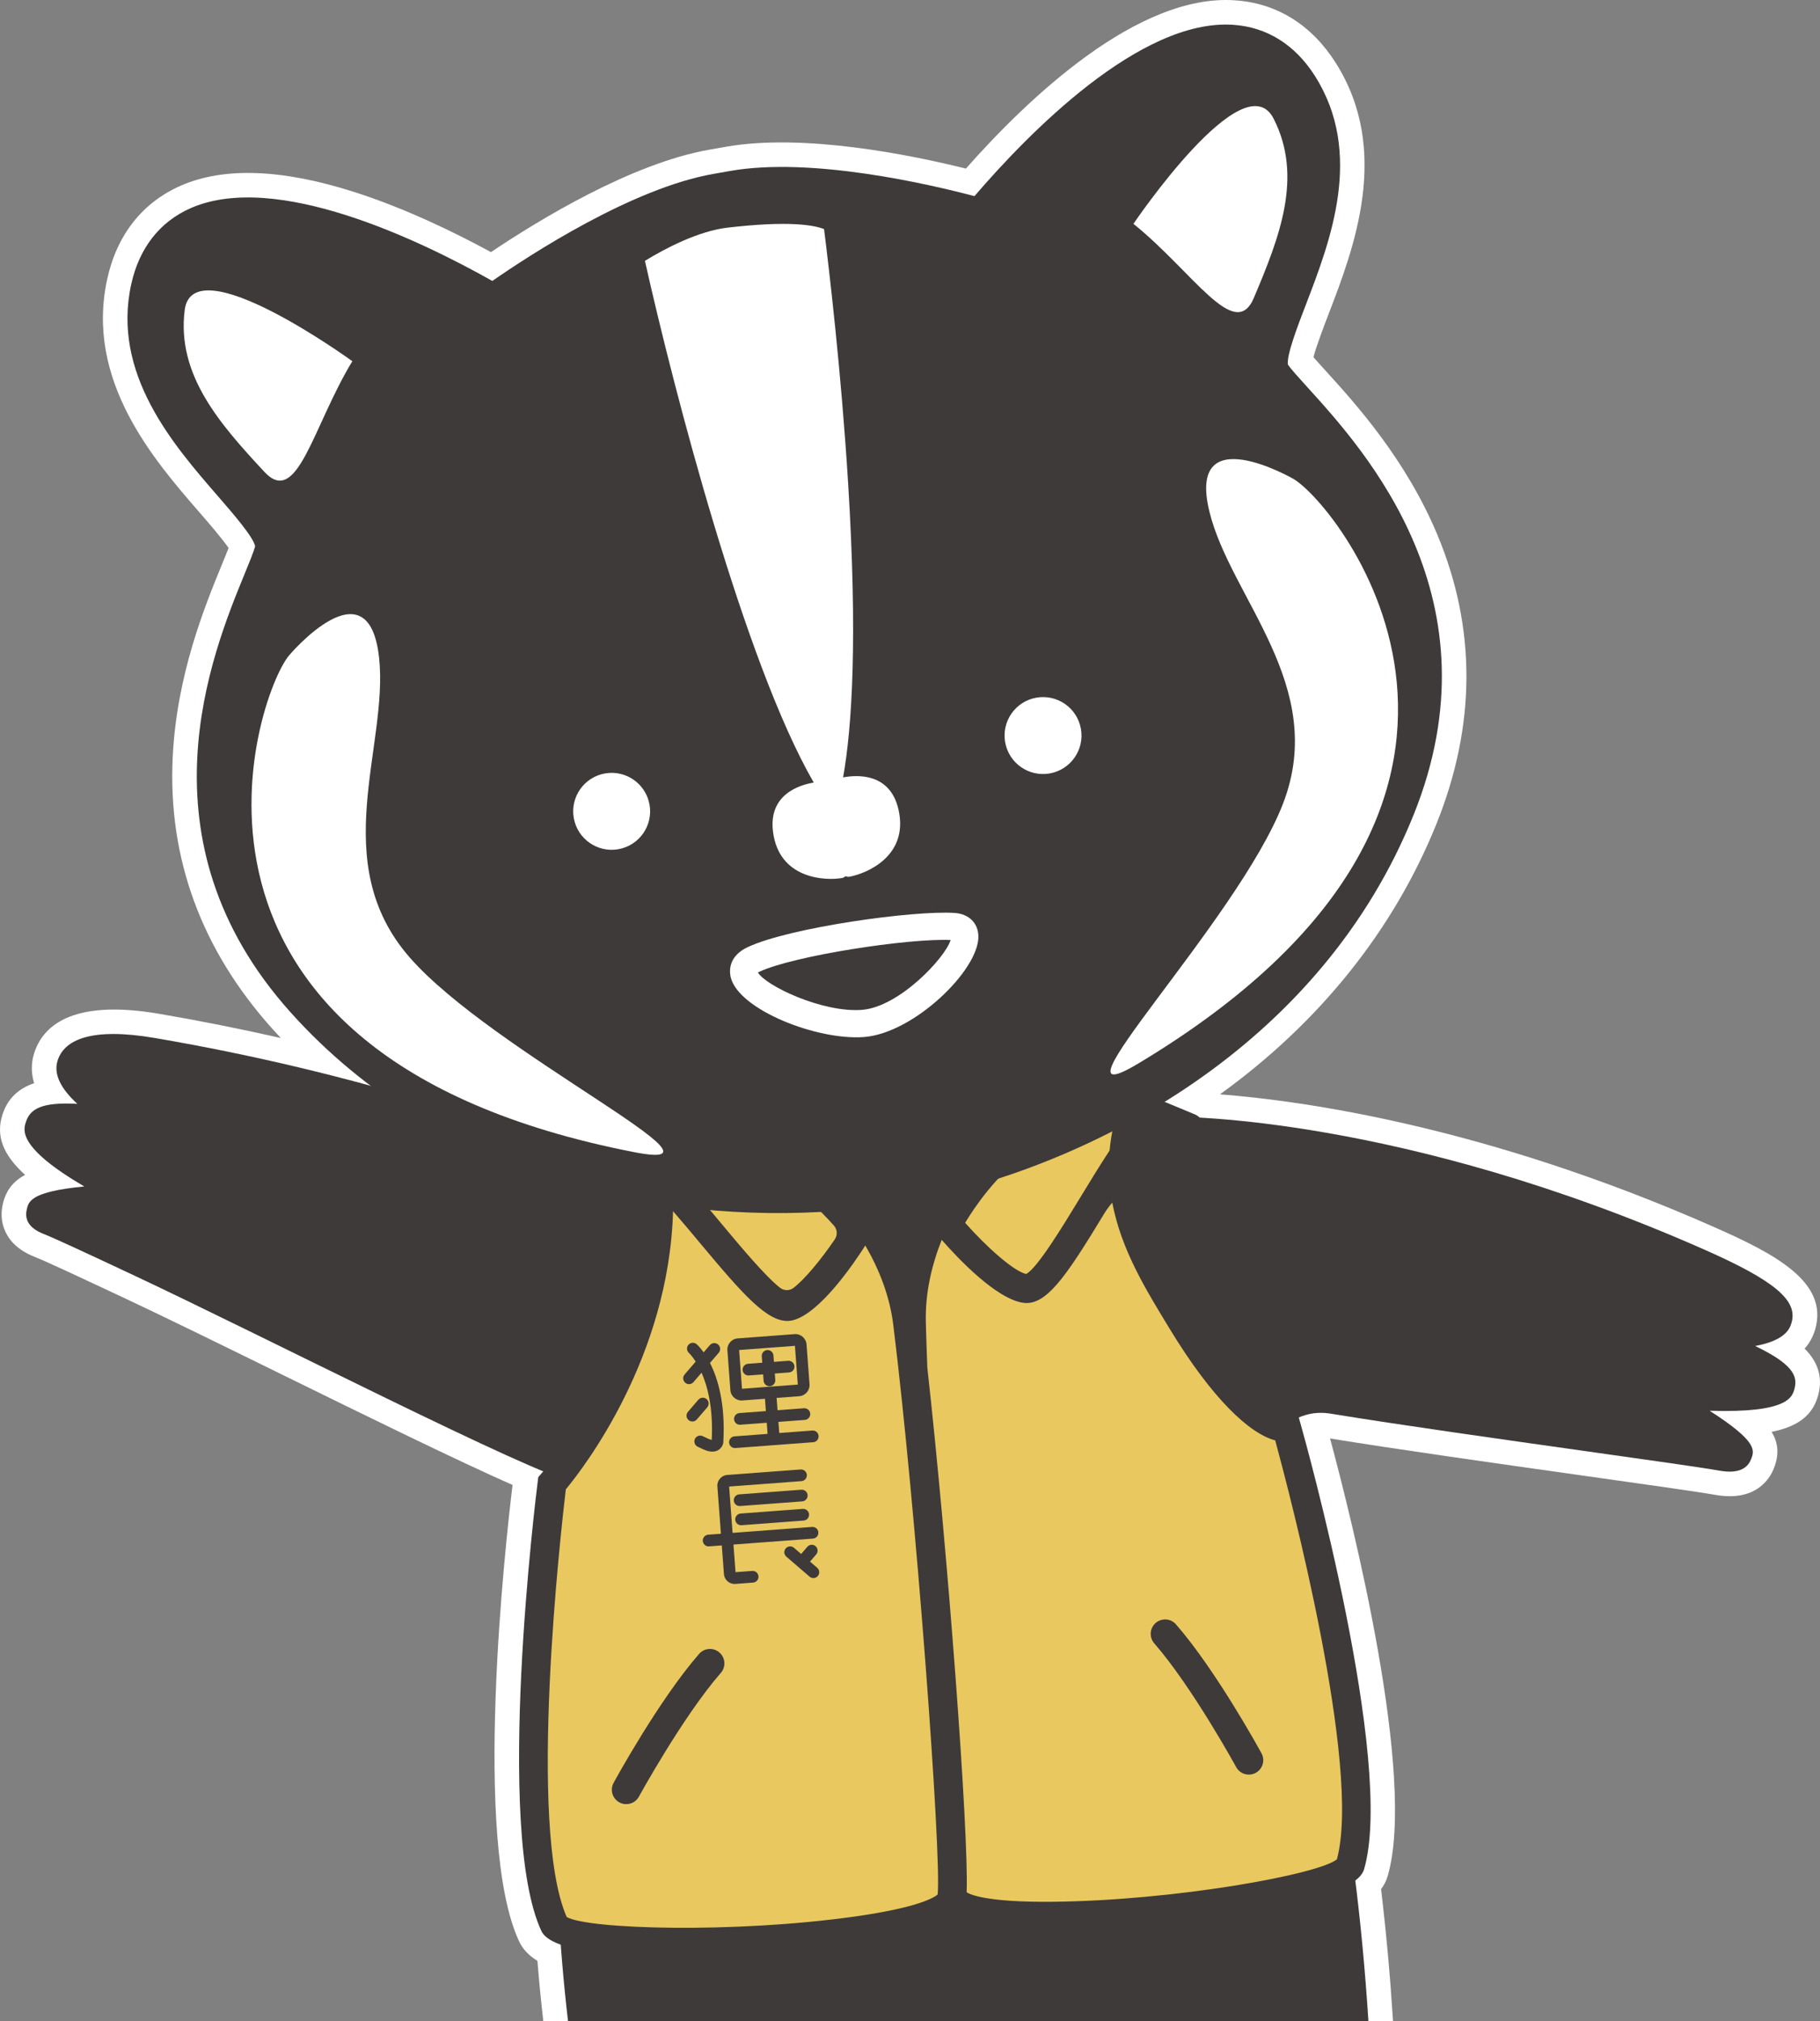 <?xml version="1.0" encoding="utf-8"?>
<!-- Generator: Adobe Illustrator 21.1.0, SVG Export Plug-In . SVG Version: 6.00 Build 0)  -->
<svg version="1.1" id="圖層_1" xmlns="http://www.w3.org/2000/svg" xmlns:xlink="http://www.w3.org/1999/xlink" x="0px" y="0px"
	 viewBox="0 0 402.528 447" style="enable-background:new 0 0 402.528 447;" xml:space="preserve">
<rect x="0" y="0" width="402.528" height="447" fill="#808080" stroke="none"/>
<style type="text/css">
	.st0{fill:#FFFFFF;}
	.st1{fill:#3E3A39;}
	.st2{fill:#E9C860;stroke:#473C38;stroke-width:3;stroke-miterlimit:10;}
	.st3{fill:#E9C860;}
</style>
<g>
	<path class="st0" d="M399.121,298.265c1.084-1.203,1.856-2.608,2.329-4.223
		c3.065-10.467-8.815-16.691-22.331-22.659
		c-50.373-22.252-90.803-27.926-109.301-29.359
		c21.965-15.831,38.402-36.308,47.858-59.756
		c8.794-21.807,8.871-43.337,0.229-63.991
		c-7.029-16.799-18.093-28.987-24.709-36.274c-0.889-0.978-1.906-2.098-2.7-3.009
		c0.653-2.52,2.434-7.161,3.387-9.644c5.509-14.339,13.835-36.01,1.554-55.422
		c-5.364-8.478-13.107-13.272-22.382-13.864
		c-21.436-1.431-45.624,21.611-59.431,37.221
		c-12.161-3.021-35.866-7.858-53.102-4.823l-3.664,0.645
		c-17.257,3.034-37.877,15.664-48.27,22.65
		c-7.986-4.343-18.951-9.688-30.276-13.308
		c-15.898-5.081-28.775-5.557-38.279-1.411
		c-8.527,3.729-14.17,10.878-16.32,20.675
		c-4.917,22.434,10.296,39.963,20.387,51.588c1.722,1.985,4.981,5.738,6.456,7.886
		c-0.447,1.157-1.034,2.587-1.516,3.76c-3.729,9.1-9.97,24.33-10.845,42.52
		c-1.076,22.364,6.342,42.576,22.047,60.074c0.612,0.681,1.231,1.356,1.858,2.025
		c-8.925-2.027-17.934-3.819-26.95-5.359
		c-19.638-3.355-25.873,2.984-27.648,8.898c-0.512,1.714-0.72,3.916,0.04,6.462
		c-2.992,1.006-5.716,3.004-6.975,6.871c-1.513,4.633-0.049,8.834,4.985,13.404
		c-2.683,1.428-4.349,3.532-4.998,6.757c-0.358,1.786-0.238,3.51,0.357,5.12
		c1.022,2.773,3.275,4.866,6.701,6.224c2.564,1.014,10.038,4.514,18.759,8.599
		c9.703,4.545,22.483,10.82,36.014,17.464
		c18.988,9.323,38.546,18.925,50.974,24.406
		c-1.561,12.839-8.918,78.698,1.446,100.934c0.804,1.724,2.141,3.15,4.053,4.31
		c0.377,4.648,0.815,9.117,1.304,13.346h187.934l-0.018-0.28
		c-0.627-9.825-1.49-19.307-2.629-28.904c0.665-0.893,1.148-1.845,1.443-2.847
		c6.468-21.935-7.948-79.119-12.722-96.837c14.909,2.428,37.358,5.592,55.45,8.142
		l0.295,0.042c13.69,1.929,25.512,3.594,29.442,4.289
		c8.934,1.578,12.021-3.514,12.936-5.781c1.245-3.086,1.031-5.672-0.464-8.152
		c6.039-1.212,9.157-3.817,10.315-8.168
		C403.316,304.11,401.655,300.778,399.121,298.265z"/>
	<g>
		<path class="st1" d="M388.194,297.686c6.907-1.294,7.699-4,8.041-5.171
			c1.443-4.926-3.796-9.311-19.312-16.161
			c-66.883-29.545-115.811-29.395-117.862-29.374
			c-0.261,0.003-0.517,0.035-0.768,0.087c-0.649-0.686-1.581-1.063-2.555-0.99
			l-117.41,8.786c-1.292,0.097-2.398,0.965-2.797,2.198
			c-0.111,0.342-0.218,0.756-0.324,1.203
			c-20.803-8.676-55.787-20.982-100.971-28.701
			c-13.895-2.374-20.085,0.292-21.526,5.097c-0.85,2.845,0.621,6.011,4.394,9.471
			c-8.011-0.441-10.452,1.169-11.371,3.994c-0.589,1.803-1.842,5.628,12.897,14.276
			c-11.922,1.158-12.356,3.316-12.748,5.267c-0.159,0.788-0.116,1.513,0.127,2.172
			c0.466,1.265,1.67,2.284,3.6,3.049c2.726,1.078,9.936,4.455,19.066,8.731
			c29.653,13.89,89.299,44.543,98.324,46.185
			c-5.089,43.997-5.531,83.869-1.361,119.261h177.017
			c-2.895-45.364-10.807-83.266-23.626-127.509
			c4.576-4.186,8.725-7.984,15.319-6.902c14.919,2.445,37.878,5.679,56.327,8.28
			c13.74,1.935,25.609,3.607,29.63,4.319c3.689,0.651,6.027-0.177,6.949-2.463
			c0.806-1.998,1.562-3.909-9.132-10.787c17.326,0.538,18.268-3.003,18.772-4.9
			C397.671,304.193,396.272,301.573,388.194,297.686z"/>
		<path class="st2" d="M174.537,267.828"/>
		<g>
			<path class="st3" d="M284.61,315.884c0,0-41.701-26.938-33.538-72.657l-27.435,2.829
				c0,0-22.736,20.865-22.063,46.481c0.083,3.155,0.196,6.557,0.335,10.15
				c-0.398-3.574-0.792-6.955-1.18-10.087
				c-3.147-25.431-28.735-42.679-28.735-42.679l-27.55,1.285
				c7.645,42.744-22.351,76.839-22.351,76.839s-9.592,75.943,0.529,97.654
				c3.294,7.066,86.463,3.928,87.882-5.962c0.037-0.259,0.067-0.59,0.09-0.987
				c0.082,0.39,0.161,0.713,0.236,0.963c2.875,9.568,85.585,0.293,87.791-7.184
				C305.398,389.554,284.61,315.884,284.61,315.884z"/>
			<g>
				<path class="st1" d="M260.095,359.25c-1.153-1.326-3.172-1.469-4.501-0.309
					c-1.328,1.158-1.466,3.172-0.309,4.501
					c8.405,9.65,18.021,27.196,18.117,27.372c0.618,1.137,1.828,1.744,3.04,1.653
					c0.439-0.033,0.877-0.157,1.288-0.382c1.547-0.843,2.117-2.781,1.272-4.327
					C278.596,387.014,268.963,369.43,260.095,359.25z"/>
				<path class="st1" d="M287.68,315.018l-0.538-1.905l-1.946-0.365
					c-0.19-0.033-11.123-5.815-21.097-22.26
					c-5.236-8.635-10.999-18.212-11.885-30.013c4.974-3.606,10.528-6.559,13.015-8.921
					c1.617-1.537,1.118-4.23-0.942-5.085c0,0-6.946-2.883-7.228-3
					c-5.211-2.162-11.452-0.737-16.868-0.337c-6.072,0.449-11.838,1.072-17.478,3.57
					c-11.794,5.224-19.629,15.964-23.333,30.238
					c-3.038-6.479-7.233-12.352-11.986-17.68
					c-4.04-4.529-8.881-8.598-14.756-10.45
					c-6.879-2.169-13.144,0.172-20.032,0.992c-2.592,0.309-19.74,0.805-15.387,6.767
					c0.729,0.999,1.861,1.605,2.887,2.295c5.646,3.795,1.562,18.891,0.318,24.493
					c-1.696,7.639-4.383,15.046-7.795,22.082
					c-3.473,7.162-7.645,14.487-12.931,20.502l-0.647,0.736l-0.121,0.969
					c-0.396,3.139-9.588,77.112,0.801,99.401c3.22,6.905,34.252,6.166,54.933,4.618
					c7.338-0.549,13.373-1.201,16.399-1.648c11.109-1.643,16.779-3.594,19.674-5.584
					c3.271,1.53,9.606,2.58,20.849,2.551c3.059-0.008,9.122-0.262,16.462-0.811
					c20.681-1.548,51.477-5.437,53.634-12.743
					C308.637,389.844,288.539,318.063,287.68,315.018z M227.233,254.817
					c3.236-2.4,11.665-5.378,15.596-5.845c1.283-0.156,2.44-0.25,3.497-0.304
					c-0.436,1.976-0.752,3.907-0.915,5.779c-2.184,3.311-4.381,6.922-6.545,10.483
					c-3.802,6.254-9.5,15.63-11.931,16.83
					c-2.827-0.678-8.782-6.028-13.475-11.32
					C215.434,267.143,220.179,260.056,227.233,254.817z M151.927,255.725
					c0.487-0.028,0.995-0.05,1.524-0.065c3.957-0.123,12.735,1.567,16.292,3.459
					c6.647,3.542,11.821,8.679,14.701,11.942c0.758,0.859,0.823,2.112,0.177,3.058
					c-3.043,4.461-6.603,8.791-9.131,10.72c-0.869,0.663-2.086,0.645-2.95-0.023
					c-3.211-2.483-8.837-9.224-12.796-13.966
					c-3.156-3.779-6.366-7.627-9.47-10.969
					C148.853,258.349,149.841,255.843,151.927,255.725z M207.384,418.976
					c-0.586,0.544-3.82,2.829-18.259,4.876c-26.814,3.792-59.215,2.821-63.788,0.11
					c-8.751-19.865-1.228-85.91-0.192-94.58
					c3.896-4.695,22.811-29.124,23.711-61.516c2.019,2.319,4.05,4.75,5.99,7.074
					c9.446,11.315,14.899,17.545,19.658,17.189
					c0.363-0.027,0.724-0.094,1.081-0.197
					c5.849-1.72,13.001-12.103,15.796-16.472c3.021,5.195,5.386,11.098,6.182,17.533
					C202.569,333.446,208.255,409.994,207.384,418.976z M295.678,411.215
					c-4.118,3.359-36.012,9.149-63.093,9.385
					c-14.583,0.125-18.119-1.652-18.782-2.104
					c-0.003-0.012-0.006-0.028-0.009-0.041
					c0.495-13.279-4.248-76.095-8.703-116.035c-0.134-3.501-0.244-6.841-0.326-9.967
					c-0.17-6.471,1.294-12.658,3.512-18.247
					c3.42,3.909,12.027,13.097,18.063,13.927c0.368,0.05,0.735,0.061,1.1,0.034
					c4.757-0.356,9.222-7.328,16.879-19.923c0.473-0.779,1.051-1.532,1.683-2.269
					c1.986,10.551,7.589,19.492,12.642,27.823
					c9.523,15.702,17.764,23.274,23.394,24.76
					C285.114,329.862,301.206,390.894,295.678,411.215z"/>
				<path class="st1" d="M154.617,365.781c-8.868,10.18-18.5,27.764-18.906,28.509
					c-0.845,1.547-0.275,3.485,1.272,4.327c0.41,0.224,0.849,0.349,1.288,0.382
					c1.212,0.091,2.421-0.516,3.04-1.653c0.096-0.176,9.712-17.723,18.117-27.372
					c1.158-1.329,1.019-3.343-0.309-4.501
					C157.788,364.312,155.77,364.455,154.617,365.781z"/>
			</g>
			<g>
				<path class="st1" d="M158.514,320.872c0.442-0.174,1.039-0.565,1.374-1.441
					c0.047-0.124,0.075-0.254,0.083-0.386c0.508-8.608-1.228-14.24-2.946-17.617
					l1.936-2.25c0.466-0.541,0.405-1.358-0.137-1.825
					c-0.541-0.465-1.358-0.405-1.825,0.137l-1.375,1.598
					c-0.827-1.166-1.462-1.734-1.545-1.805c-0.539-0.464-1.348-0.403-1.815,0.132
					c-0.468,0.536-0.412,1.351,0.12,1.823c0.019,0.017,0.66,0.607,1.48,1.895
					l-2.452,2.849c-0.466,0.541-0.405,1.358,0.137,1.824
					c0.27,0.233,0.61,0.334,0.94,0.31c0.33-0.025,0.651-0.176,0.884-0.447
					l1.791-2.082c1.344,3.049,2.598,7.849,2.247,14.864
					c-0.424-0.067-1.211-0.452-1.535-0.611c-0.175-0.086-0.337-0.165-0.481-0.23
					c-0.651-0.294-1.417-0.004-1.711,0.647c-0.294,0.651-0.004,1.417,0.647,1.711
					c0.122,0.055,0.259,0.123,0.408,0.196c0.849,0.415,1.951,0.955,3.026,0.874
					C158.018,321.022,158.269,320.969,158.514,320.872z"/>
				<path class="st1" d="M156.418,311.254c0.466-0.541,0.405-1.358-0.137-1.824
					c-0.542-0.465-1.358-0.405-1.825,0.137l-2.303,2.676
					c-0.466,0.541-0.405,1.358,0.137,1.825c0.271,0.232,0.61,0.334,0.94,0.309
					c0.33-0.025,0.651-0.176,0.884-0.447L156.418,311.254z"/>
				<path class="st1" d="M164.188,309.729l4.996-0.374l0.204,2.725l-5.842,0.437
					c-0.713,0.053-1.247,0.674-1.194,1.387c0.053,0.713,0.674,1.247,1.387,1.194
					l5.842-0.437l0.184,2.461l-7.317,0.547c-0.712,0.053-1.247,0.674-1.194,1.387
					c0.053,0.713,0.674,1.247,1.387,1.194l17.214-1.288
					c0.713-0.053,1.247-0.674,1.194-1.387c-0.054-0.713-0.674-1.247-1.387-1.194
					l-7.316,0.548l-0.184-2.461l5.841-0.437c0.712-0.053,1.247-0.674,1.194-1.387
					c-0.053-0.712-0.674-1.247-1.387-1.194l-5.841,0.437l-0.204-2.725l4.996-0.374
					c1.359-0.102,2.382-1.29,2.28-2.65l-0.658-8.798
					c-0.102-1.359-1.29-2.383-2.65-2.281l-12.573,0.941
					c-1.36,0.102-2.383,1.291-2.282,2.65l0.659,8.798
					C161.639,308.808,162.828,309.831,164.188,309.729z M175.812,297.649l0.641,8.568
					l-12.343,0.924l-0.641-8.568L175.812,297.649z"/>
				<path class="st1" d="M165.63,304.199l3.151-0.236l0.106,1.415
					c0.053,0.713,0.674,1.247,1.387,1.194c0.713-0.053,1.247-0.674,1.194-1.387
					l-0.106-1.415l3.151-0.236c0.712-0.054,1.247-0.675,1.194-1.387
					c-0.053-0.713-0.674-1.247-1.387-1.194l-3.151,0.236l-0.106-1.415
					c-0.053-0.712-0.674-1.247-1.387-1.194c-0.712,0.053-1.247,0.674-1.194,1.387
					l0.106,1.415l-3.151,0.236c-0.712,0.053-1.247,0.674-1.194,1.387
					C164.297,303.718,164.918,304.252,165.63,304.199z"/>
				<path class="st1" d="M177.423,332.048c0.712-0.054,1.247-0.675,1.194-1.387
					c-0.053-0.713-0.674-1.247-1.387-1.194l-13.74,1.028
					c-0.712,0.053-1.247,0.674-1.194,1.387c0.053,0.712,0.674,1.247,1.387,1.194
					L177.423,332.048z"/>
				<path class="st1" d="M164.001,337.318l13.74-1.028c0.713-0.053,1.247-0.674,1.194-1.387
					c-0.053-0.713-0.674-1.247-1.387-1.194l-13.74,1.028
					c-0.713,0.053-1.247,0.674-1.194,1.387
					C162.667,336.837,163.288,337.372,164.001,337.318z"/>
				<path class="st1" d="M166.365,347.428l-3.689,0.276l-0.457-6.11l17.583-1.316
					c0.713-0.053,1.247-0.674,1.194-1.387c-0.053-0.713-0.674-1.247-1.387-1.194
					l-17.583,1.316l-0.767-10.246l15.998-1.197
					c0.713-0.053,1.247-0.674,1.194-1.387c-0.054-0.712-0.674-1.247-1.387-1.194
					l-16.223,1.214c-1.299,0.097-2.277,1.233-2.179,2.532l0.784,10.471
					l-2.814,0.21c-0.712,0.053-1.247,0.674-1.194,1.387
					c0.054,0.713,0.675,1.247,1.387,1.194l2.814-0.211l0.474,6.336
					c0.097,1.299,1.233,2.276,2.532,2.179l3.914-0.293
					c0.712-0.053,1.247-0.674,1.194-1.387
					C167.698,347.91,167.077,347.375,166.365,347.428z"/>
				<path class="st1" d="M180.739,346.733l-1.586-1.366l1.365-1.586
					c0.466-0.541,0.405-1.358-0.137-1.825c-0.541-0.465-1.358-0.405-1.824,0.137
					l-1.365,1.586l-1.586-1.366c-0.541-0.465-1.358-0.404-1.825,0.137
					c-0.466,0.542-0.405,1.359,0.137,1.825l5.134,4.419
					c0.271,0.233,0.611,0.335,0.941,0.31c0.33-0.025,0.651-0.176,0.884-0.447
					C181.341,348.016,181.28,347.199,180.739,346.733z"/>
			</g>
		</g>
		<g>
			<path class="st1" d="M289.173,85.656c-1.838-2.025-3.582-3.943-4.323-4.998
				c-0.343-2.051,2.139-8.512,3.961-13.257
				c5.425-14.121,12.855-33.462,2.033-50.568
				c-4.394-6.946-10.669-10.869-18.149-11.347
				c-20.536-1.36-45.275,24.032-57.176,37.895
				c-9.794-2.593-36.02-8.745-54.057-5.567l-3.665,0.645
				c-18.045,3.173-40.594,17.896-48.911,23.674
				C92.97,53.167,61.085,37.781,42.211,46.017
				c-6.867,3.003-11.428,8.832-13.189,16.86
				c-4.333,19.771,9.246,35.415,19.161,46.839c3.332,3.839,7.873,9.067,8.248,11.111
				c-0.338,1.244-1.321,3.644-2.36,6.175
				c-7.2,17.57-24.065,58.715,10.216,96.91
				c33.177,36.965,81.991,46.79,120.559,43.904
				c3.219-0.241,6.364-0.57,9.426-0.98c0.267-0.001,0.54-0.026,0.812-0.065
				c1.47-0.218,2.958-0.461,4.465-0.734c1.617-0.273,3.202-0.568,4.76-0.885
				c0.279-0.058,0.55-0.133,0.81-0.225
				c39.163-8.565,87.396-34.791,107.518-84.69
				C331.831,132.636,301.937,99.716,289.173,85.656z"/>
			<g>
				<path class="st0" d="M90.589,211.726c-18.344-21.026-4.613-46.697-6.747-66.275
					c-2.329-21.375-19.929-0.477-19.929-0.477
					c-7.439,8.957-34.323,88.277,76.363,109.842
					C165.618,259.752,108.935,232.754,90.589,211.726z"/>
				<path class="st0" d="M286.057,105.908c0,0-23.674-13.64-18.571,7.247
					c4.674,19.132,26.34,38.578,16.269,64.601
					c-10.071,26.025-54.143,70.741-32.006,57.456
					C348.438,177.179,296.106,111.79,286.057,105.908z"/>
				<path class="st0" d="M77.924,79.885c0,0-35.282-25.647-37.077-11.295
					c-1.795,14.352,7.786,25.172,17.627,35.77
					C65.8,112.25,69.137,94.388,77.924,79.885z"/>
				<path class="st0" d="M277.315,65.876c5.635-13.32,10.951-26.759,4.367-39.638
					c-6.584-12.879-31,23.267-31,23.267
					C263.89,60.139,273.121,75.791,277.315,65.876z"/>
				<path class="st0" d="M170.961,183.914c1.318,10.565,11.636,10.91,15.302,10.266
					c0.267-0.047,0.511-0.194,0.741-0.391c0.284,0.106,0.563,0.162,0.83,0.115
					c3.665-0.645,13.247-4.489,10.882-14.871c-1.86-8.162-9.189-7.683-12.246-7.105
					c2.005-11.281,3.216-30.905,1.112-65.029
					c-1.513-24.53-4.201-47.282-5.327-56.234
					c-2.177-0.872-7.703-1.904-21.304-0.324
					c-6.408,0.728-13.794,4.569-18.312,7.349
					c6.387,28.553,22.045,88.945,37.337,115.379
					C176.869,173.59,169.933,175.671,170.961,183.914z"/>
				<path class="st0" d="M211.123,201.907c-9.052-0.593-36.484,3.205-45.765,7.566
					c-4.551,2.14-4,5.719-3.722,6.764
					c1.892,7.14,19.114,13.888,29.422,13.117c0.027-0.002,0.056-0.004,0.083-0.006
					c10.957-0.868,25.297-14.721,25.249-22.215
					C216.37,204.168,214.302,202.117,211.123,201.907z M190.666,223.339
					c-0.023,0.002-0.046,0.004-0.07,0.005c-8.649,0.647-21.203-5.287-22.963-8.267
					c0.08-0.043,0.174-0.094,0.291-0.149c7.597-3.572,33.038-7.454,42.325-7.033
					C209.067,211.815,198.89,222.686,190.666,223.339z"/>
				
					<ellipse transform="matrix(0.985 -0.173 0.173 0.985 -29.026 26.145)" class="st0" cx="135.3" cy="179.388" rx="8.507" ry="8.507"/>
				
					<ellipse transform="matrix(0.985 -0.173 0.173 0.985 -24.678 42.414)" class="st0" cx="230.694" cy="162.612" rx="8.507" ry="8.507"/>
			</g>
		</g>
	</g>
</g>
</svg>
